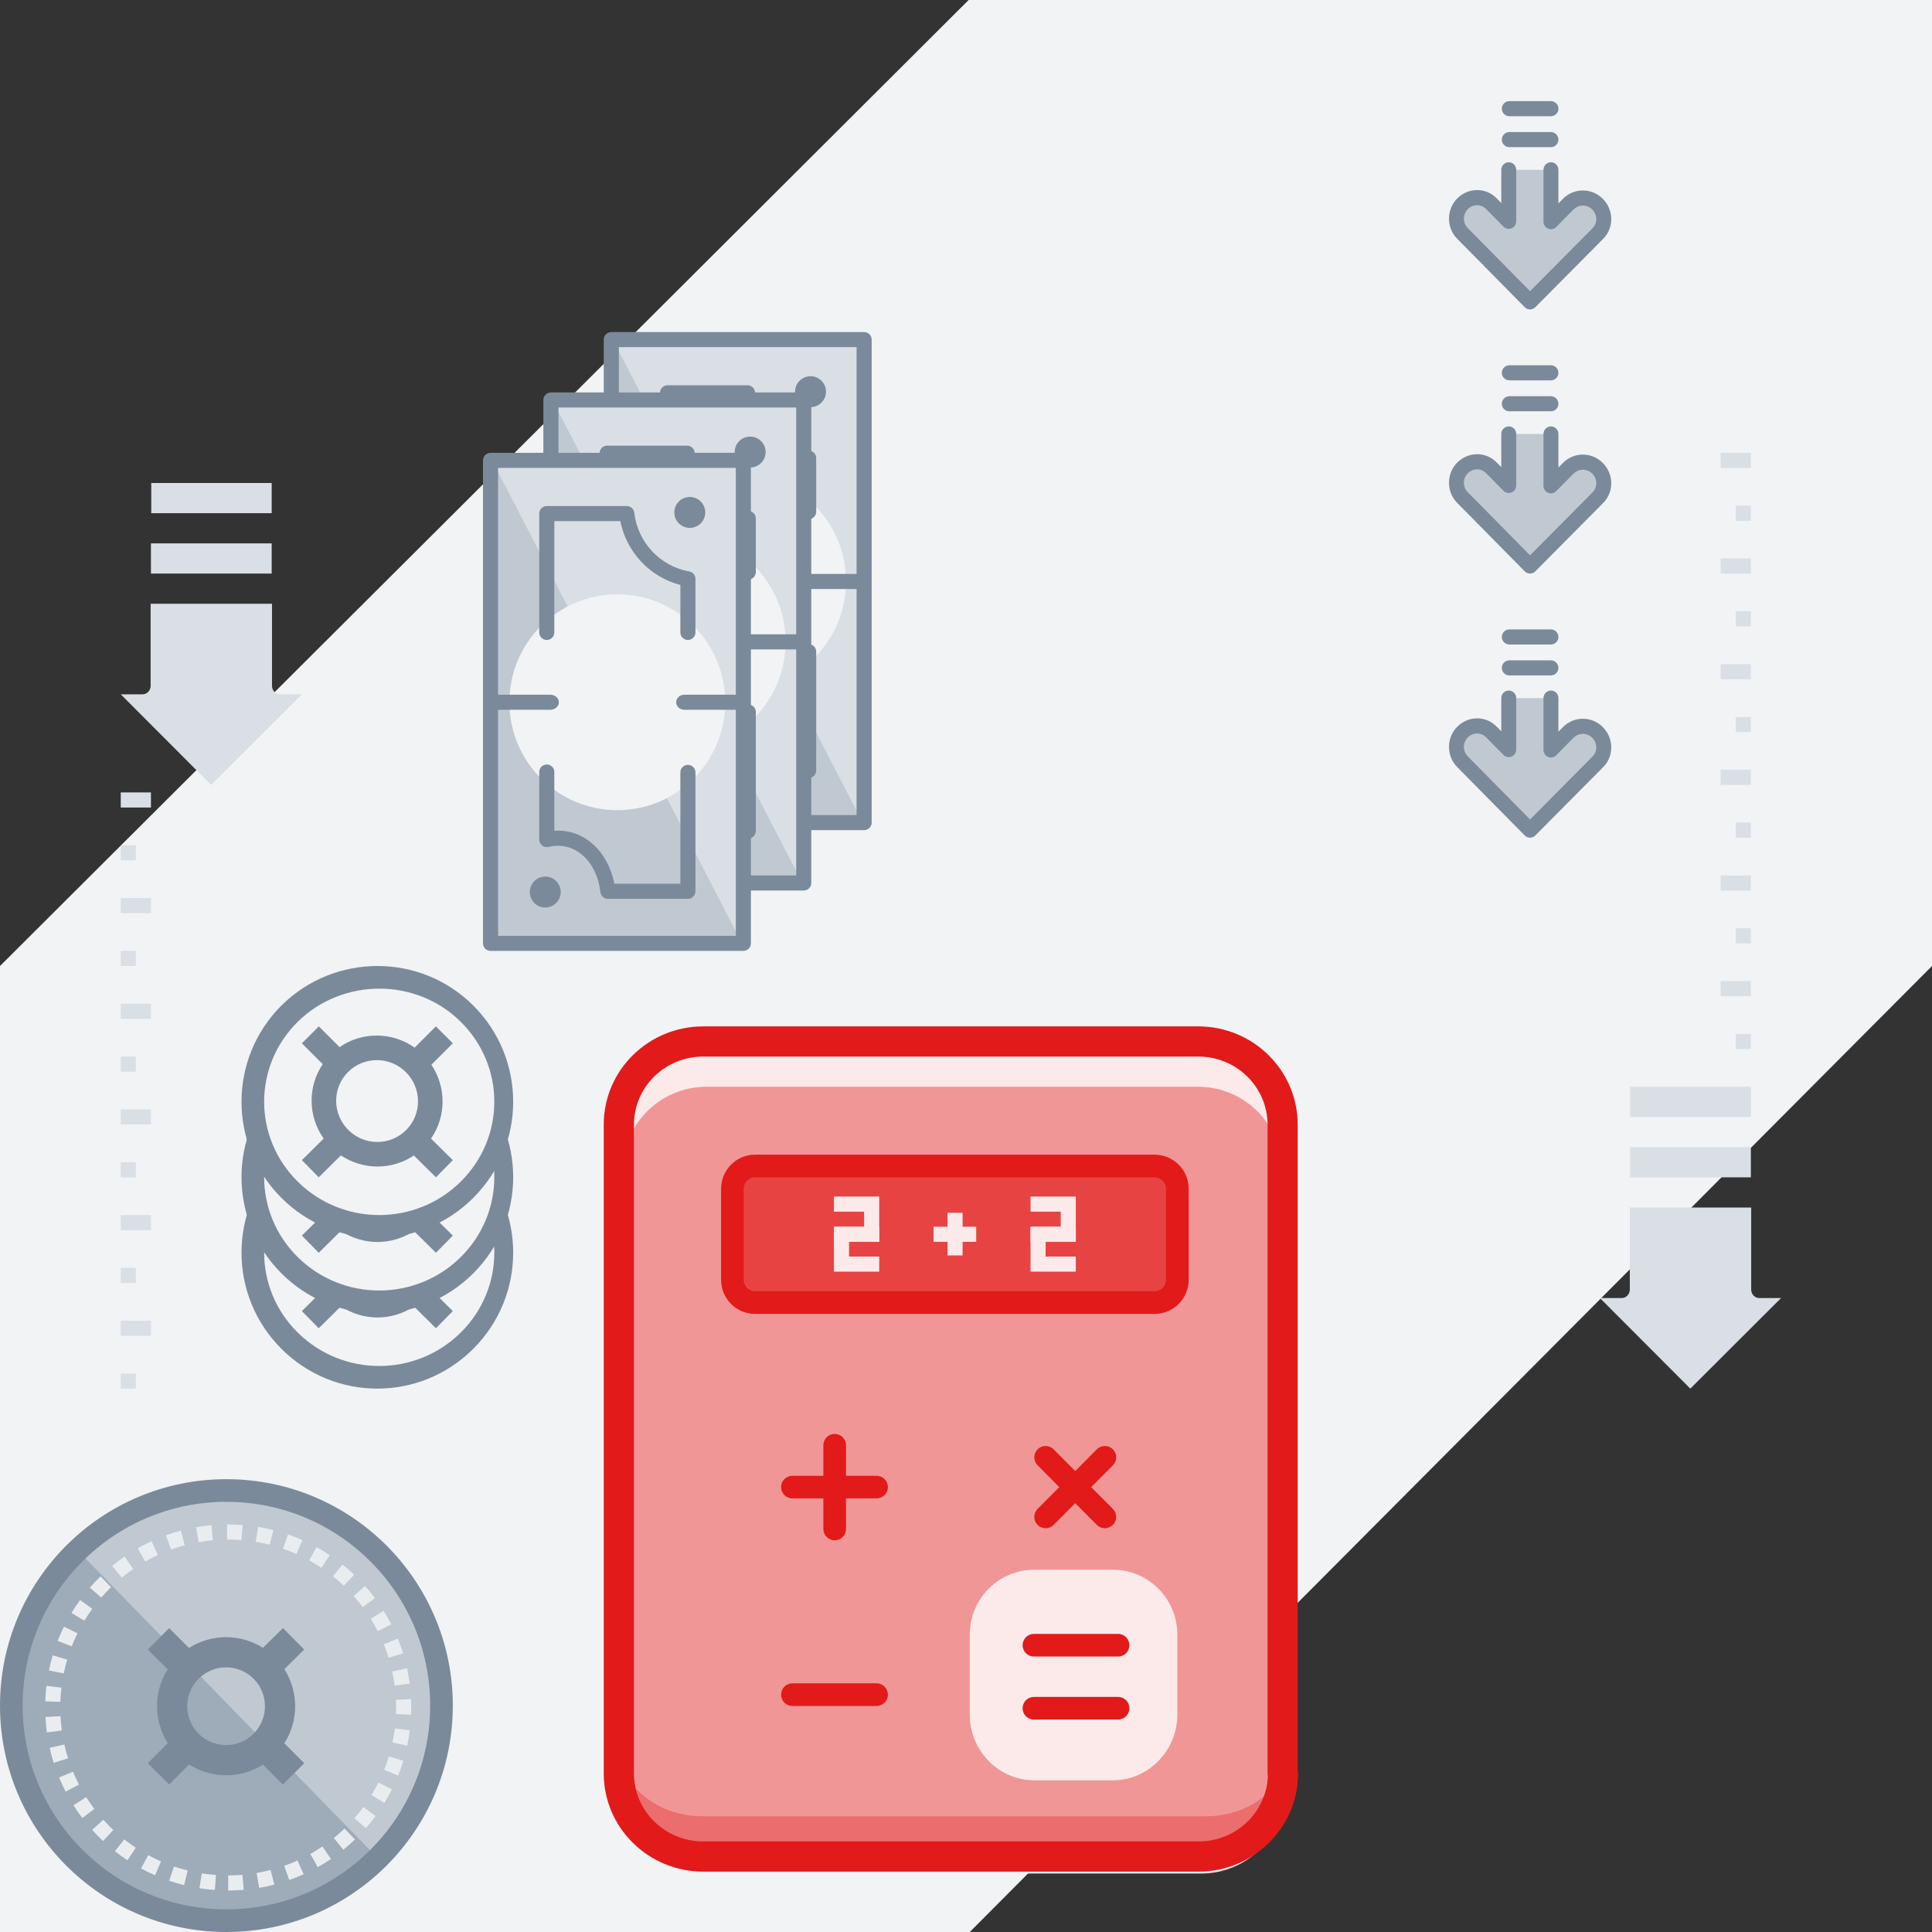 <?xml version="1.0" encoding="UTF-8"?>
<svg width="192px" height="192px" viewBox="0 0 192 192" version="1.1" xmlns="http://www.w3.org/2000/svg" xmlns:xlink="http://www.w3.org/1999/xlink">
    <rect x="0" y="0" width="192" height="192" fill="#333333" stroke="none"/>
    <!-- Generator: Sketch 53.2 (72643) - https://sketchapp.com -->
    <title>Loss</title>
    <desc>Created with Sketch.</desc>
    <g id="Main" stroke="none" stroke-width="1" fill="none" fill-rule="evenodd">
        <g transform="translate(-728, -288)" fill-rule="nonzero" id="Loss">
            <g transform="translate(728, 288)">
                <polygon id="Path" fill="#F1F3F5" points="192 96 192 -1.42108547e-14 96.263 -5.68434189e-14 0 96 0 192 96.375 192"></polygon>
                <g id="Group" transform="translate(12, 48)" fill="#D9DFE5">
                    <path d="M150,63 L150,60 L162,60 L162,63 L150,63 Z M150,69 L150,66 L162,66 L162,69 L150,69 Z M147,81 L149.163,81 C149.603,81 149.969,80.619 149.969,80.163 L149.969,72 L162.031,72 L162.031,80.163 C162.031,80.619 162.397,81 162.837,81 L165,81 L155.982,90 L147,81 Z" id="Shape"></path>
                    <path d="M3.031,3 L3.031,0 L15,0 L15,3 L3.031,3 Z M3,9 L3,6 L15,6 L15,9 L3,9 Z M0,21 L2.163,21 C2.603,21 2.969,20.619 2.969,20.163 L2.969,12 L15.031,12 L15.031,20.163 C15.031,20.619 15.397,21 15.837,21 L18,21 L8.982,30 L0,21 Z" id="Shape"></path>
                </g>
                <g id="Group" transform="translate(152.062, 46.875) scale(1, -1) translate(-152.062, -46.875) translate(144, 10.5)">
                    <g transform="translate(0, 52.5)" id="Path">
                        <path d="M10.125,13.875 L10.125,8.738 L11.85,10.463 C12.675,11.287 13.988,11.287 14.812,10.463 C15.637,9.637 15.637,8.325 14.812,7.537 L8.025,0.787 L6.562,2.25 C6.562,2.25 6.562,2.25 6.525,2.288 L1.238,7.575 C0.825,7.987 0.637,8.512 0.637,9.037 C0.637,9.562 0.825,10.088 1.238,10.5 C2.062,11.325 3.375,11.325 4.162,10.5 L5.888,8.775 L5.888,13.875" fill="#C0C9D2"></path>
                        <path d="M10.874,10.538 L10.874,13.873 C10.874,14.288 10.541,14.625 10.131,14.625 C9.722,14.625 9.389,14.288 9.389,13.873 L9.389,8.722 C9.389,8.052 10.189,7.717 10.656,8.191 L12.363,9.92 C12.89,10.454 13.719,10.454 14.246,9.92 C14.77,9.389 14.77,8.558 14.247,8.052 L8.055,1.814 L1.861,8.089 C1.612,8.341 1.484,8.666 1.484,9.023 C1.484,9.38 1.612,9.705 1.861,9.958 C2.385,10.489 3.205,10.489 3.706,9.958 L5.413,8.228 C5.881,7.755 6.68,8.09 6.68,8.76 L6.68,13.873 C6.68,14.288 6.348,14.625 5.938,14.625 C5.528,14.625 5.196,14.288 5.196,13.873 L5.196,10.575 L4.768,11.009 C3.698,12.144 1.92,12.144 0.811,11.021 C0.278,10.48 0,9.771 0,9.023 C0,8.275 0.278,7.566 0.811,7.025 L7.528,0.22 C7.818,-0.073 8.287,-0.073 8.577,0.219 L15.283,6.975 C16.404,8.059 16.404,9.861 15.295,10.983 C14.189,12.104 12.42,12.104 11.314,10.983 L10.874,10.538 Z" fill="#7B8A9A"></path>
                        <path d="M10.125,16.125 C10.539,16.125 10.875,16.461 10.875,16.875 C10.875,17.289 10.539,17.625 10.125,17.625 L6,17.625 C5.586,17.625 5.25,17.289 5.25,16.875 C5.25,16.461 5.586,16.125 6,16.125 L10.125,16.125 Z" fill="#7B8A9A"></path>
                        <path d="M10.125,19.2 C10.539,19.2 10.875,19.536 10.875,19.95 C10.875,20.364 10.539,20.7 10.125,20.7 L6,20.7 C5.586,20.7 5.25,20.364 5.25,19.95 C5.25,19.536 5.586,19.2 6,19.2 L10.125,19.2 Z" fill="#7B8A9A"></path>
                    </g>
                    <g transform="translate(0, 26.25)" id="Path">
                        <path d="M10.125,13.875 L10.125,8.738 L11.85,10.463 C12.675,11.287 13.988,11.287 14.812,10.463 C15.637,9.637 15.637,8.325 14.812,7.537 L8.025,0.787 L6.562,2.25 C6.562,2.25 6.562,2.25 6.525,2.288 L1.238,7.575 C0.825,7.987 0.637,8.512 0.637,9.037 C0.637,9.562 0.825,10.088 1.238,10.5 C2.062,11.325 3.375,11.325 4.162,10.5 L5.888,8.775 L5.888,13.875" fill="#C0C9D2"></path>
                        <path d="M10.874,10.538 L10.874,13.873 C10.874,14.288 10.541,14.625 10.131,14.625 C9.722,14.625 9.389,14.288 9.389,13.873 L9.389,8.722 C9.389,8.052 10.189,7.717 10.656,8.191 L12.363,9.92 C12.89,10.454 13.719,10.454 14.246,9.92 C14.77,9.389 14.77,8.558 14.247,8.052 L8.055,1.814 L1.861,8.089 C1.612,8.341 1.484,8.666 1.484,9.023 C1.484,9.38 1.612,9.705 1.861,9.958 C2.385,10.489 3.205,10.489 3.706,9.958 L5.413,8.228 C5.881,7.755 6.68,8.09 6.68,8.76 L6.68,13.873 C6.68,14.288 6.348,14.625 5.938,14.625 C5.528,14.625 5.196,14.288 5.196,13.873 L5.196,10.575 L4.768,11.009 C3.698,12.144 1.92,12.144 0.811,11.021 C0.278,10.48 0,9.771 0,9.023 C0,8.275 0.278,7.566 0.811,7.025 L7.528,0.22 C7.818,-0.073 8.287,-0.073 8.577,0.219 L15.283,6.975 C16.404,8.059 16.404,9.861 15.295,10.983 C14.189,12.104 12.42,12.104 11.314,10.983 L10.874,10.538 Z" fill="#7B8A9A"></path>
                        <path d="M10.125,16.125 C10.539,16.125 10.875,16.461 10.875,16.875 C10.875,17.289 10.539,17.625 10.125,17.625 L6,17.625 C5.586,17.625 5.25,17.289 5.25,16.875 C5.25,16.461 5.586,16.125 6,16.125 L10.125,16.125 Z" fill="#7B8A9A"></path>
                        <path d="M10.125,19.2 C10.539,19.2 10.875,19.536 10.875,19.95 C10.875,20.364 10.539,20.7 10.125,20.7 L6,20.7 C5.586,20.7 5.25,20.364 5.25,19.95 C5.25,19.536 5.586,19.2 6,19.2 L10.125,19.2 Z" fill="#7B8A9A"></path>
                    </g>
                    <g id="Path">
                        <path d="M10.125,13.875 L10.125,8.738 L11.85,10.463 C12.675,11.287 13.988,11.287 14.812,10.463 C15.637,9.637 15.637,8.325 14.812,7.537 L8.025,0.787 L6.562,2.25 C6.562,2.25 6.562,2.25 6.525,2.288 L1.238,7.575 C0.825,7.987 0.637,8.512 0.637,9.037 C0.637,9.562 0.825,10.088 1.238,10.5 C2.062,11.325 3.375,11.325 4.162,10.5 L5.888,8.775 L5.888,13.875" fill="#C0C9D2"></path>
                        <path d="M10.874,10.538 L10.874,13.873 C10.874,14.288 10.541,14.625 10.131,14.625 C9.722,14.625 9.389,14.288 9.389,13.873 L9.389,8.722 C9.389,8.052 10.189,7.717 10.656,8.191 L12.363,9.92 C12.89,10.454 13.719,10.454 14.246,9.92 C14.77,9.389 14.77,8.558 14.247,8.052 L8.055,1.814 L1.861,8.089 C1.612,8.341 1.484,8.666 1.484,9.023 C1.484,9.38 1.612,9.705 1.861,9.958 C2.385,10.489 3.205,10.489 3.706,9.958 L5.413,8.228 C5.881,7.755 6.68,8.09 6.68,8.76 L6.68,13.873 C6.68,14.288 6.348,14.625 5.938,14.625 C5.528,14.625 5.196,14.288 5.196,13.873 L5.196,10.575 L4.768,11.009 C3.698,12.144 1.92,12.144 0.811,11.021 C0.278,10.48 0,9.771 0,9.023 C0,8.275 0.278,7.566 0.811,7.025 L7.528,0.22 C7.818,-0.073 8.287,-0.073 8.577,0.219 L15.283,6.975 C16.404,8.059 16.404,9.861 15.295,10.983 C14.189,12.104 12.42,12.104 11.314,10.983 L10.874,10.538 Z" fill="#7B8A9A"></path>
                        <path d="M10.125,16.125 C10.539,16.125 10.875,16.461 10.875,16.875 C10.875,17.289 10.539,17.625 10.125,17.625 L6,17.625 C5.586,17.625 5.25,17.289 5.25,16.875 C5.25,16.461 5.586,16.125 6,16.125 L10.125,16.125 Z" fill="#7B8A9A"></path>
                        <path d="M10.125,19.2 C10.539,19.2 10.875,19.536 10.875,19.95 C10.875,20.364 10.539,20.7 10.125,20.7 L6,20.7 C5.586,20.7 5.25,20.364 5.25,19.95 C5.25,19.536 5.586,19.2 6,19.2 L10.125,19.2 Z" fill="#7B8A9A"></path>
                    </g>
                </g>
                <path d="M127.688,177.863 C127.688,182.475 123.938,186.188 119.362,186.188 L70.463,186.188 C65.85,186.188 62.138,182.438 62.138,177.863 L62.138,112.875 C62.138,108.263 65.888,104.55 70.463,104.55 L119.325,104.55 C123.938,104.55 127.65,108.3 127.65,112.875 L127.65,177.863 L127.688,177.863 Z" id="Path" fill="#FCEAEA"></path>
                <path d="M119.062,108 L70.2,108 C65.588,108 61.875,111.75 61.875,116.325 L61.875,176.438 C61.875,181.05 65.625,184.762 70.2,184.762 L119.062,184.762 C123.675,184.762 127.388,181.012 127.388,176.438 L127.388,116.362 C127.425,111.75 123.675,108 119.062,108 Z" id="Path" fill="#F19696"></path>
                <path d="M117,170.401 C117,173.989 114.117,176.925 110.592,176.925 L102.783,176.925 C99.258,176.925 96.375,173.989 96.375,170.401 L96.375,162.449 C96.375,158.861 99.258,156 102.783,156 L110.592,156 C114.117,156 117,158.861 117,162.449 L117,170.401 Z" id="Path" fill="#FCEAEA"></path>
                <path d="M119.871,180.498 L69.806,180.498 C67.193,180.498 64.888,179.484 63.312,177.863 L61.237,177.863 C61.237,182.018 65.08,185.363 69.767,185.363 L119.833,185.363 C124.559,185.363 128.363,181.984 128.363,177.863 L126.288,177.863 C124.789,179.484 122.484,180.498 119.871,180.498 Z" id="Path" fill="#EC6D6D"></path>
                <path d="M125.969,176.23 L125.969,111.77 C125.969,108.04 122.892,105 119.094,105 L69.875,105 C66.087,105 63,108.03 63,111.77 L63,176.23 C63,179.96 66.077,183 69.875,183 L119.132,183 C122.818,183 125.839,180.131 126,176.532 C125.98,176.435 125.969,176.334 125.969,176.23 Z M129,176.249 C129,181.637 124.561,186 119.111,186 L69.889,186 C64.425,186 60,181.624 60,176.249 L60,111.751 C60,106.363 64.439,102 69.889,102 L119.073,102 C124.537,102 128.962,106.376 128.962,111.751 L128.962,175.917 C128.987,176.024 129,176.135 129,176.249 Z" id="Path" fill="#E21A1A"></path>
                <path d="M117,127.2 C117,128.438 115.987,129.45 114.75,129.45 L75.037,129.45 C73.8,129.45 72.787,128.438 72.787,127.2 L72.787,118.125 C72.787,116.888 73.8,115.875 75.037,115.875 L114.75,115.875 C115.987,115.875 117,116.888 117,118.125 L117,127.2 Z" id="Path" fill="#E74343"></path>
                <path d="M115.875,127.2 L115.875,118.125 C115.875,117.509 115.366,117 114.75,117 L75.037,117 C74.421,117 73.912,117.509 73.912,118.125 L73.912,127.2 C73.912,127.816 74.421,128.325 75.037,128.325 L114.75,128.325 C115.366,128.325 115.875,127.816 115.875,127.2 Z M118.125,127.2 C118.125,129.059 116.609,130.575 114.75,130.575 L75.037,130.575 C73.179,130.575 71.662,129.059 71.662,127.2 L71.662,118.125 C71.662,116.266 73.179,114.75 75.037,114.75 L114.75,114.75 C116.609,114.75 118.125,116.266 118.125,118.125 L118.125,127.2 Z" id="Path" fill="#E21A1A"></path>
                <path d="M84.075,146.662 L87.112,146.662 C87.734,146.662 88.237,147.166 88.237,147.787 C88.237,148.409 87.734,148.912 87.112,148.912 L84.075,148.912 L84.075,151.95 C84.075,152.571 83.571,153.075 82.95,153.075 C82.329,153.075 81.825,152.571 81.825,151.95 L81.825,148.912 L78.75,148.912 C78.129,148.912 77.625,148.409 77.625,147.787 C77.625,147.166 78.129,146.662 78.75,146.662 L81.825,146.662 L81.825,143.625 C81.825,143.004 82.329,142.5 82.95,142.5 C83.571,142.5 84.075,143.004 84.075,143.625 L84.075,146.662 Z M108.442,147.787 L110.598,149.957 C111.036,150.398 111.034,151.11 110.593,151.548 C110.152,151.986 109.44,151.984 109.002,151.543 L106.856,149.384 L104.711,151.543 C104.273,151.984 103.56,151.986 103.12,151.548 C102.679,151.11 102.677,150.398 103.114,149.957 L105.27,147.787 L103.114,145.618 C102.677,145.177 102.679,144.465 103.12,144.027 C103.56,143.589 104.273,143.591 104.711,144.032 L106.856,146.191 L109.002,144.032 C109.44,143.591 110.152,143.589 110.593,144.027 C111.034,144.465 111.036,145.177 110.598,145.618 L108.442,147.787 L108.442,147.787 Z M87.112,167.287 C87.734,167.287 88.237,167.791 88.237,168.412 C88.237,169.034 87.734,169.537 87.112,169.537 L78.75,169.537 C78.129,169.537 77.625,169.034 77.625,168.412 C77.625,167.791 78.129,167.287 78.75,167.287 L87.112,167.287 Z M111.112,168.637 C111.734,168.637 112.237,169.141 112.237,169.762 C112.237,170.384 111.734,170.887 111.112,170.887 L102.75,170.887 C102.129,170.887 101.625,170.384 101.625,169.762 C101.625,169.141 102.129,168.637 102.75,168.637 L111.112,168.637 Z M111.112,162.375 C111.734,162.375 112.237,162.879 112.237,163.5 C112.237,164.121 111.734,164.625 111.112,164.625 L102.75,164.625 C102.129,164.625 101.625,164.121 101.625,163.5 C101.625,162.879 102.129,162.375 102.75,162.375 L111.112,162.375 Z" id="Shape" fill="#E21A1A"></path>
                <g id="Group" transform="translate(82.875, 118.875)" fill="#FCEAEA">
                    <polygon id="Path" points="3 1.538 0 1.538 0 0.037 4.5 0.037 4.5 4.537 0 4.537 0 3.038 3 3.038"></polygon>
                    <polygon id="Path" points="1.5 6 4.5 6 4.5 7.5 0 7.5 0 3.038 4.5 3.038 4.5 4.537 1.5 4.537"></polygon>
                    <polygon id="Path" points="22.538 1.538 19.538 1.538 19.538 0.037 24.038 0.037 24.038 4.537 19.538 4.537 19.538 3.038 22.538 3.038"></polygon>
                    <polygon id="Path" points="21.038 6 24.038 6 24.038 7.5 19.538 7.5 19.538 3.038 24.038 3.038 24.038 4.537 21.038 4.537"></polygon>
                </g>
                <polygon id="Path" fill="#FCEAEA" points="94.162 120.525 95.662 120.525 95.662 124.763 94.162 124.763"></polygon>
                <polygon id="Path" fill="#FCEAEA" points="97.013 121.912 97.013 123.412 92.775 123.412 92.775 121.912"></polygon>
                <g id="Group" transform="translate(24, 111)">
                    <g id="Path">
                        <path d="M22.65,4.537 C27.6,9.488 27.6,17.475 22.65,22.425 C17.7,27.375 9.713,27.375 4.763,22.425 C-0.188,17.475 -0.188,9.488 4.763,4.537 C9.713,-0.375 17.738,-0.375 22.65,4.537 Z" fill="#F1F3F5"></path>
                        <path d="M21.77,5.527 C17.332,1.158 10.077,1.158 5.605,5.527 C1.132,9.933 1.132,17.04 5.605,21.446 C10.079,25.851 17.296,25.851 21.77,21.446 C26.243,17.04 26.243,9.933 21.77,5.527 Z M23.04,3.936 C28.32,9.221 28.32,17.752 23.04,23.036 C17.761,28.321 9.239,28.321 3.959,23.036 C-1.32,17.752 -1.32,9.221 3.962,3.933 C9.241,-1.311 17.798,-1.311 23.04,3.936 Z" fill="#7B8A9A"></path>
                    </g>
                    <g transform="translate(6, 6)" fill="#7B8A9A" id="Combined-Shape">
                        <path d="M2.166,11.151 C0.6,8.939 0.567,5.979 2.072,3.755 L0,1.683 L1.683,0 L3.745,2.062 C5.976,0.512 8.972,0.53 11.205,2.111 L13.317,0 L15,1.683 L12.869,3.814 C14.365,6.033 14.354,8.96 12.833,11.15 L15,13.294 L13.324,15 L11.131,12.83 C8.952,14.298 6.071,14.294 3.878,12.821 L1.676,15 L0,13.294 L2.166,11.151 Z M10.36,10.306 C11.943,8.723 11.935,6.147 10.341,4.554 C8.748,2.96 6.172,2.952 4.589,4.535 C3.006,6.118 3.014,8.693 4.608,10.287 C6.202,11.881 8.777,11.889 10.36,10.306 Z"></path>
                    </g>
                </g>
                <g id="Group" transform="translate(24, 103.5)">
                    <g id="Path">
                        <path d="M22.65,4.537 C27.6,9.488 27.6,17.475 22.65,22.425 C17.7,27.375 9.713,27.375 4.763,22.425 C-0.188,17.475 -0.188,9.488 4.763,4.537 C9.713,-0.375 17.738,-0.375 22.65,4.537 Z" fill="#F1F3F5"></path>
                        <path d="M21.77,5.527 C17.332,1.158 10.077,1.158 5.605,5.527 C1.132,9.933 1.132,17.04 5.605,21.446 C10.079,25.851 17.296,25.851 21.77,21.446 C26.243,17.04 26.243,9.933 21.77,5.527 Z M23.04,3.936 C28.32,9.221 28.32,17.752 23.04,23.036 C17.761,28.321 9.239,28.321 3.959,23.036 C-1.32,17.752 -1.32,9.221 3.962,3.933 C9.241,-1.311 17.798,-1.311 23.04,3.936 Z" fill="#7B8A9A"></path>
                    </g>
                    <g transform="translate(6, 6)" fill="#7B8A9A" id="Combined-Shape">
                        <path d="M2.166,11.151 C0.6,8.939 0.567,5.979 2.072,3.755 L0,1.683 L1.683,0 L3.745,2.062 C5.976,0.512 8.972,0.53 11.205,2.111 L13.317,0 L15,1.683 L12.869,3.814 C14.365,6.033 14.354,8.96 12.833,11.15 L15,13.294 L13.324,15 L11.131,12.83 C8.952,14.298 6.071,14.294 3.878,12.821 L1.676,15 L0,13.294 L2.166,11.151 Z M10.36,10.306 C11.943,8.723 11.935,6.147 10.341,4.554 C8.748,2.96 6.172,2.952 4.589,4.535 C3.006,6.118 3.014,8.693 4.608,10.287 C6.202,11.881 8.777,11.889 10.36,10.306 Z"></path>
                    </g>
                </g>
                <g id="Group" transform="translate(24, 96)">
                    <g id="Path">
                        <path d="M22.65,4.537 C27.6,9.488 27.6,17.475 22.65,22.425 C17.7,27.375 9.713,27.375 4.763,22.425 C-0.188,17.475 -0.188,9.488 4.763,4.537 C9.713,-0.375 17.738,-0.375 22.65,4.537 Z" fill="#F1F3F5"></path>
                        <path d="M21.77,5.527 C17.332,1.158 10.077,1.158 5.605,5.527 C1.132,9.933 1.132,17.04 5.605,21.446 C10.079,25.851 17.296,25.851 21.77,21.446 C26.243,17.04 26.243,9.933 21.77,5.527 Z M23.04,3.936 C28.32,9.221 28.32,17.752 23.04,23.036 C17.761,28.321 9.239,28.321 3.959,23.036 C-1.32,17.752 -1.32,9.221 3.962,3.933 C9.241,-1.311 17.798,-1.311 23.04,3.936 Z" fill="#7B8A9A"></path>
                    </g>
                    <g transform="translate(6, 6)" fill="#7B8A9A" id="Combined-Shape">
                        <path d="M2.166,11.151 C0.6,8.939 0.567,5.979 2.072,3.755 L0,1.683 L1.683,0 L3.745,2.062 C5.976,0.512 8.972,0.53 11.205,2.111 L13.317,0 L15,1.683 L12.869,3.814 C14.365,6.033 14.354,8.96 12.833,11.15 L15,13.294 L13.324,15 L11.131,12.83 C8.952,14.298 6.071,14.294 3.878,12.821 L1.676,15 L0,13.294 L2.166,11.151 Z M10.36,10.306 C11.943,8.723 11.935,6.147 10.341,4.554 C8.748,2.96 6.172,2.952 4.589,4.535 C3.006,6.118 3.014,8.693 4.608,10.287 C6.202,11.881 8.777,11.889 10.36,10.306 Z"></path>
                    </g>
                </g>
                <g id="Group" transform="translate(48, 33)">
                    <g transform="translate(12, 0)">
                        <rect id="Rectangle" fill="#C0C9D2" x="0.9" y="0.75" width="24.9" height="48.112"></rect>
                        <polygon id="Path" fill="#D9DFE5" points="0.9 0.75 25.8 48.862 25.8 0.75"></polygon>
                        <circle id="Oval" fill="#F1F3F5" cx="13.35" cy="24.788" r="10.725"></circle>
                        <path d="M1.5,1.5 L1.5,48 L25.125,48 L25.125,1.5 L1.5,1.5 Z M0.756,0 L25.869,0 C26.286,0 26.625,0.335 26.625,0.748 L26.625,48.752 C26.625,49.165 26.286,49.5 25.869,49.5 L0.756,49.5 C0.339,49.5 0,49.165 0,48.752 L0,0.748 C0,0.335 0.339,0 0.756,0 Z" id="Rectangle" fill="#7B8A9A"></path>
                        <g transform="translate(0.375, 4.125)" fill="#7B8A9A" id="Shape">
                            <path d="M19.238,27.637 C19.238,27.223 19.573,26.887 19.988,26.887 C20.402,26.887 20.738,27.223 20.738,27.637 L20.738,39.45 C20.738,39.864 20.402,40.2 19.988,40.2 L12.037,40.2 C11.656,40.2 11.335,39.914 11.292,39.535 C10.94,36.434 8.713,34.413 6.14,35.041 C5.668,35.156 5.213,34.799 5.213,34.312 L5.213,27.6 C5.213,27.186 5.548,26.85 5.963,26.85 C6.377,26.85 6.713,27.186 6.713,27.6 L6.713,33.437 C9.647,33.224 12.054,35.476 12.681,38.7 L19.238,38.7 L19.238,27.637 Z M6.713,2.663 L6.713,13.725 C6.713,14.139 6.377,14.475 5.963,14.475 C5.548,14.475 5.213,14.139 5.213,13.725 L5.213,1.913 C5.213,1.498 5.548,1.163 5.963,1.163 L13.912,1.163 C14.294,1.163 14.614,1.448 14.658,1.827 C14.996,4.768 17.228,7.157 20.116,7.661 C20.475,7.724 20.738,8.036 20.738,8.4 L20.738,13.725 C20.738,14.139 20.402,14.475 19.988,14.475 C19.573,14.475 19.238,14.139 19.238,13.725 L19.238,9.005 C16.212,8.227 13.883,5.745 13.271,2.663 L6.713,2.663 Z M0.896,21.413 C0.422,21.413 0.037,21.077 0.037,20.663 C0.037,20.248 0.422,19.913 0.896,19.913 L6.304,19.913 C6.778,19.913 7.162,20.248 7.162,20.663 C7.162,21.077 6.778,21.413 6.304,21.413 L0.896,21.413 Z M19.638,21.413 C19.189,21.413 18.825,21.077 18.825,20.663 C18.825,20.248 19.189,19.913 19.638,19.913 L24.762,19.913 C25.211,19.913 25.575,20.248 25.575,20.663 C25.575,21.077 25.211,21.413 24.762,21.413 L19.638,21.413 Z M5.812,41.062 C4.963,41.062 4.275,40.374 4.275,39.525 C4.275,38.676 4.963,37.987 5.812,37.987 C6.662,37.987 7.35,38.676 7.35,39.525 C7.35,40.374 6.662,41.062 5.812,41.062 Z M20.175,3.337 C19.326,3.337 18.637,2.649 18.637,1.8 C18.637,0.951 19.326,0.263 20.175,0.263 C21.024,0.263 21.712,0.951 21.712,1.8 C21.712,2.649 21.024,3.337 20.175,3.337 Z"></path>
                        </g>
                    </g>
                    <g transform="translate(6, 6)">
                        <rect id="Rectangle" fill="#C0C9D2" x="0.9" y="0.75" width="24.9" height="48.112"></rect>
                        <polygon id="Path" fill="#D9DFE5" points="0.9 0.75 25.8 48.862 25.8 0.75"></polygon>
                        <circle id="Oval" fill="#F1F3F5" cx="13.35" cy="24.788" r="10.725"></circle>
                        <path d="M1.5,1.5 L1.5,48 L25.125,48 L25.125,1.5 L1.5,1.5 Z M0.756,0 L25.869,0 C26.286,0 26.625,0.335 26.625,0.748 L26.625,48.752 C26.625,49.165 26.286,49.5 25.869,49.5 L0.756,49.5 C0.339,49.5 0,49.165 0,48.752 L0,0.748 C0,0.335 0.339,0 0.756,0 Z" id="Rectangle" fill="#7B8A9A"></path>
                        <g transform="translate(0.375, 4.125)" fill="#7B8A9A" id="Shape">
                            <path d="M19.238,27.637 C19.238,27.223 19.573,26.887 19.988,26.887 C20.402,26.887 20.738,27.223 20.738,27.637 L20.738,39.45 C20.738,39.864 20.402,40.2 19.988,40.2 L12.037,40.2 C11.656,40.2 11.335,39.914 11.292,39.535 C10.94,36.434 8.713,34.413 6.14,35.041 C5.668,35.156 5.213,34.799 5.213,34.312 L5.213,27.6 C5.213,27.186 5.548,26.85 5.963,26.85 C6.377,26.85 6.713,27.186 6.713,27.6 L6.713,33.437 C9.647,33.224 12.054,35.476 12.681,38.7 L19.238,38.7 L19.238,27.637 Z M6.713,2.663 L6.713,13.725 C6.713,14.139 6.377,14.475 5.963,14.475 C5.548,14.475 5.213,14.139 5.213,13.725 L5.213,1.913 C5.213,1.498 5.548,1.163 5.963,1.163 L13.912,1.163 C14.294,1.163 14.614,1.448 14.658,1.827 C14.996,4.768 17.228,7.157 20.116,7.661 C20.475,7.724 20.738,8.036 20.738,8.4 L20.738,13.725 C20.738,14.139 20.402,14.475 19.988,14.475 C19.573,14.475 19.238,14.139 19.238,13.725 L19.238,9.005 C16.212,8.227 13.883,5.745 13.271,2.663 L6.713,2.663 Z M0.896,21.413 C0.422,21.413 0.037,21.077 0.037,20.663 C0.037,20.248 0.422,19.913 0.896,19.913 L6.304,19.913 C6.778,19.913 7.162,20.248 7.162,20.663 C7.162,21.077 6.778,21.413 6.304,21.413 L0.896,21.413 Z M19.638,21.413 C19.189,21.413 18.825,21.077 18.825,20.663 C18.825,20.248 19.189,19.913 19.638,19.913 L24.762,19.913 C25.211,19.913 25.575,20.248 25.575,20.663 C25.575,21.077 25.211,21.413 24.762,21.413 L19.638,21.413 Z M5.812,41.062 C4.963,41.062 4.275,40.374 4.275,39.525 C4.275,38.676 4.963,37.987 5.812,37.987 C6.662,37.987 7.35,38.676 7.35,39.525 C7.35,40.374 6.662,41.062 5.812,41.062 Z M20.175,3.337 C19.326,3.337 18.637,2.649 18.637,1.8 C18.637,0.951 19.326,0.263 20.175,0.263 C21.024,0.263 21.712,0.951 21.712,1.8 C21.712,2.649 21.024,3.337 20.175,3.337 Z"></path>
                        </g>
                    </g>
                    <g transform="translate(0, 12)">
                        <rect id="Rectangle" fill="#C0C9D2" x="0.9" y="0.75" width="24.9" height="48.112"></rect>
                        <polygon id="Path" fill="#D9DFE5" points="0.9 0.75 25.8 48.862 25.8 0.75"></polygon>
                        <circle id="Oval" fill="#F1F3F5" cx="13.35" cy="24.788" r="10.725"></circle>
                        <path d="M1.5,1.5 L1.5,48 L25.125,48 L25.125,1.5 L1.5,1.5 Z M0.756,0 L25.869,0 C26.286,0 26.625,0.335 26.625,0.748 L26.625,48.752 C26.625,49.165 26.286,49.5 25.869,49.5 L0.756,49.5 C0.339,49.5 0,49.165 0,48.752 L0,0.748 C0,0.335 0.339,0 0.756,0 Z" id="Rectangle" fill="#7B8A9A"></path>
                        <g transform="translate(0.375, 4.125)" fill="#7B8A9A" id="Shape">
                            <path d="M19.238,27.637 C19.238,27.223 19.573,26.887 19.988,26.887 C20.402,26.887 20.738,27.223 20.738,27.637 L20.738,39.45 C20.738,39.864 20.402,40.2 19.988,40.2 L12.037,40.2 C11.656,40.2 11.335,39.914 11.292,39.535 C10.94,36.434 8.713,34.413 6.14,35.041 C5.668,35.156 5.213,34.799 5.213,34.312 L5.213,27.6 C5.213,27.186 5.548,26.85 5.963,26.85 C6.377,26.85 6.713,27.186 6.713,27.6 L6.713,33.437 C9.647,33.224 12.054,35.476 12.681,38.7 L19.238,38.7 L19.238,27.637 Z M6.713,2.663 L6.713,13.725 C6.713,14.139 6.377,14.475 5.963,14.475 C5.548,14.475 5.213,14.139 5.213,13.725 L5.213,1.913 C5.213,1.498 5.548,1.163 5.963,1.163 L13.912,1.163 C14.294,1.163 14.614,1.448 14.658,1.827 C14.996,4.768 17.228,7.157 20.116,7.661 C20.475,7.724 20.738,8.036 20.738,8.4 L20.738,13.725 C20.738,14.139 20.402,14.475 19.988,14.475 C19.573,14.475 19.238,14.139 19.238,13.725 L19.238,9.005 C16.212,8.227 13.883,5.745 13.271,2.663 L6.713,2.663 Z M0.896,21.413 C0.422,21.413 0.037,21.077 0.037,20.663 C0.037,20.248 0.422,19.913 0.896,19.913 L6.304,19.913 C6.778,19.913 7.162,20.248 7.162,20.663 C7.162,21.077 6.778,21.413 6.304,21.413 L0.896,21.413 Z M19.638,21.413 C19.189,21.413 18.825,21.077 18.825,20.663 C18.825,20.248 19.189,19.913 19.638,19.913 L24.762,19.913 C25.211,19.913 25.575,20.248 25.575,20.663 C25.575,21.077 25.211,21.413 24.762,21.413 L19.638,21.413 Z M5.812,41.062 C4.963,41.062 4.275,40.374 4.275,39.525 C4.275,38.676 4.963,37.987 5.812,37.987 C6.662,37.987 7.35,38.676 7.35,39.525 C7.35,40.374 6.662,41.062 5.812,41.062 Z M20.175,3.337 C19.326,3.337 18.637,2.649 18.637,1.8 C18.637,0.951 19.326,0.263 20.175,0.263 C21.024,0.263 21.712,0.951 21.712,1.8 C21.712,2.649 21.024,3.337 20.175,3.337 Z"></path>
                        </g>
                    </g>
                </g>
                <g id="Group" transform="translate(171, 45)" fill="#D9DFE5">
                    <path d="M3,-5.77315973e-15 L3,1.5 L0,1.5 L0,-5.77315973e-15 L3,-5.77315973e-15 Z M3,5.25 L3,6.75 L1.5,6.75 L1.5,5.25 L3,5.25 Z M3,10.5 L3,12 L0,12 L0,10.5 L3,10.5 Z M3,15.75 L3,17.25 L1.5,17.25 L1.5,15.75 L3,15.75 Z M3,21 L3,22.5 L0,22.5 L0,21 L3,21 Z M3,26.25 L3,27.75 L1.5,27.75 L1.5,26.25 L3,26.25 Z M3,31.5 L3,33 L0,33 L0,31.5 L3,31.5 Z M3,36.75 L3,38.25 L1.5,38.25 L1.5,36.75 L3,36.75 Z M3,42 L3,43.5 L0,43.5 L0,42 L3,42 Z M3,47.25 L3,48.75 L1.5,48.75 L1.5,47.25 L3,47.25 Z M3,52.5 L3,54 L0,54 L0,52.5 L3,52.5 Z M3,57.75 L3,59.25 L1.5,59.25 L1.5,57.75 L3,57.75 Z" id="Shape"></path>
                </g>
                <path d="M12,78.75 L15,78.75 L15,80.25 L12,80.25 L12,78.75 Z M12,84 L13.5,84 L13.5,85.5 L12,85.5 L12,84 Z M12,89.25 L15,89.25 L15,90.75 L12,90.75 L12,89.25 Z M12,94.5 L13.5,94.5 L13.5,96 L12,96 L12,94.5 Z M12,99.75 L15,99.75 L15,101.25 L12,101.25 L12,99.75 Z M12,105 L13.5,105 L13.5,106.5 L12,106.5 L12,105 Z M12,110.25 L15,110.25 L15,111.75 L12,111.75 L12,110.25 Z M12,115.5 L13.5,115.5 L13.5,117 L12,117 L12,115.5 Z M12,120.75 L15,120.75 L15,122.25 L12,122.25 L12,120.75 Z M12,126 L13.5,126 L13.5,127.5 L12,127.5 L12,126 Z M12,131.25 L15,131.25 L15,132.75 L12,132.75 L12,131.25 Z M12,136.5 L13.5,136.5 L13.5,138 L12,138 L12,136.5 Z" id="Shape" fill="#D9DFE5"></path>
                <g id="Group" transform="translate(0, 147)">
                    <ellipse id="Oval" fill="#9EABB8" cx="22.8" cy="22.575" rx="21.188" ry="21.6"></ellipse>
                    <path d="M37.714,7.275 C29.487,-1.163 16.14,-1.163 7.912,7.275 L37.714,37.837 C45.979,29.4 45.979,15.713 37.714,7.275 Z" id="Path" fill="#C0C9D2"></path>
                    <path d="M22.5,45 C10.074,45 0,34.926 0,22.5 C0,10.074 10.074,0 22.5,0 C34.926,0 45,10.074 45,22.5 C45,34.926 34.926,45 22.5,45 Z M22.5,42.75 C33.684,42.75 42.75,33.684 42.75,22.5 C42.75,11.316 33.684,2.25 22.5,2.25 C11.316,2.25 2.25,11.316 2.25,22.5 C2.25,33.684 11.316,42.75 22.5,42.75 Z" id="Oval" fill="#7B8A9A"></path>
                    <path d="M22.677,40.875 L22.677,39.375 C23.153,39.375 23.626,39.355 24.095,39.316 L24.221,40.81 C23.71,40.853 23.195,40.875 22.677,40.875 Z M25.755,40.616 L25.503,39.137 C25.97,39.057 26.432,38.958 26.889,38.839 L27.267,40.291 C26.769,40.42 26.264,40.529 25.755,40.616 Z M28.747,39.837 L28.246,38.423 C28.692,38.266 29.131,38.089 29.561,37.894 L30.18,39.26 C29.711,39.473 29.233,39.665 28.747,39.837 Z M31.575,38.554 L30.84,37.246 C31.252,37.014 31.654,36.765 32.045,36.5 L32.888,37.74 C32.462,38.03 32.024,38.301 31.575,38.554 Z M34.119,36.826 L33.175,35.66 C33.542,35.363 33.897,35.05 34.238,34.722 L35.277,35.804 C34.906,36.16 34.52,36.502 34.119,36.826 Z M36.354,34.677 L35.227,33.688 C35.538,33.332 35.835,32.964 36.116,32.583 L37.323,33.474 C37.017,33.888 36.694,34.29 36.354,34.677 Z M38.197,32.175 L36.918,31.392 C37.165,30.989 37.395,30.575 37.606,30.153 L38.947,30.825 C38.717,31.285 38.466,31.736 38.197,32.175 Z M39.568,29.444 L38.176,28.887 C38.351,28.448 38.508,28.002 38.646,27.55 L40.081,27.986 C39.931,28.48 39.76,28.966 39.568,29.444 Z M40.469,26.479 L39.002,26.168 C39.099,25.707 39.178,25.241 39.236,24.77 L40.725,24.956 C40.661,25.468 40.576,25.977 40.469,26.479 Z M40.851,23.406 L39.352,23.347 C39.361,23.129 39.365,22.91 39.365,22.691 C39.365,22.433 39.359,22.179 39.348,21.926 L40.846,21.858 C40.859,22.135 40.865,22.411 40.865,22.691 C40.865,22.93 40.86,23.168 40.851,23.406 Z M40.712,20.318 L39.224,20.511 C39.163,20.041 39.082,19.576 38.982,19.115 L40.447,18.795 C40.557,19.298 40.645,19.806 40.712,20.318 Z M40.053,17.299 L38.62,17.742 C38.48,17.291 38.321,16.845 38.143,16.408 L39.533,15.843 C39.727,16.32 39.9,16.806 40.053,17.299 Z M38.884,14.425 L37.548,15.107 C37.333,14.686 37.1,14.274 36.85,13.873 L38.123,13.079 C38.395,13.517 38.649,13.966 38.884,14.425 Z M37.256,11.811 L36.054,12.709 C35.771,12.331 35.473,11.964 35.159,11.61 L36.28,10.614 C36.622,10.999 36.948,11.399 37.256,11.811 Z M35.198,9.496 L34.165,10.584 C33.822,10.258 33.466,9.947 33.097,9.651 L34.034,8.48 C34.436,8.802 34.824,9.141 35.198,9.496 Z M32.772,7.556 L31.939,8.804 C31.546,8.541 31.142,8.295 30.728,8.066 L31.452,6.753 C31.904,7.002 32.344,7.27 32.772,7.556 Z M30.058,6.06 L29.449,7.431 C29.017,7.239 28.577,7.065 28.13,6.911 L28.62,5.493 C29.107,5.662 29.587,5.851 30.058,6.06 Z M27.169,5.059 L26.799,6.513 C26.342,6.397 25.879,6.3 25.412,6.223 L25.656,4.743 C26.165,4.827 26.67,4.932 27.169,5.059 Z M24.111,4.556 L23.995,6.051 C23.56,6.017 23.123,6 22.683,6 C22.643,6 22.625,6 22.572,6 L22.563,4.5 C22.62,4.5 22.64,4.5 22.683,4.5 C23.162,4.5 23.638,4.519 24.111,4.556 Z M21.019,4.575 L21.154,6.069 C20.681,6.111 20.213,6.174 19.748,6.256 L19.487,4.779 C19.993,4.689 20.504,4.621 21.019,4.575 Z M17.967,5.116 L18.355,6.565 C17.897,6.688 17.446,6.829 17.002,6.99 L16.492,5.579 C16.976,5.404 17.468,5.25 17.967,5.116 Z M15.063,6.166 L15.691,7.528 C15.262,7.726 14.842,7.943 14.431,8.177 L13.689,6.873 C14.136,6.618 14.595,6.382 15.063,6.166 Z M12.385,7.691 L13.234,8.927 C12.845,9.195 12.467,9.479 12.101,9.779 L11.15,8.619 C11.548,8.293 11.96,7.983 12.385,7.691 Z M9.99,9.656 L11.036,10.731 C10.697,11.061 10.373,11.405 10.063,11.763 L8.929,10.78 C9.267,10.391 9.621,10.016 9.99,9.656 Z M7.958,12.002 L9.171,12.885 C8.893,13.267 8.631,13.661 8.387,14.066 L7.103,13.289 C7.37,12.849 7.655,12.419 7.958,12.002 Z M6.356,14.654 L7.701,15.317 C7.492,15.741 7.302,16.174 7.129,16.614 L5.732,16.068 C5.92,15.588 6.128,15.116 6.356,14.654 Z M5.239,17.504 L6.677,17.931 C6.543,18.384 6.428,18.842 6.333,19.306 L4.863,19.004 C4.967,18.498 5.093,17.998 5.239,17.504 Z M4.616,20.538 L6.105,20.714 C6.05,21.182 6.015,21.654 5.999,22.128 L4.5,22.079 C4.517,21.562 4.556,21.048 4.616,20.538 Z M4.514,23.633 L6.012,23.556 C6.036,24.03 6.081,24.501 6.145,24.969 L4.658,25.172 C4.589,24.663 4.541,24.149 4.514,23.633 Z M4.934,26.699 L6.397,26.369 C6.501,26.831 6.625,27.287 6.767,27.737 L5.338,28.191 C5.182,27.7 5.047,27.202 4.934,26.699 Z M5.868,29.645 L7.254,29.071 C7.435,29.507 7.635,29.936 7.852,30.355 L6.52,31.046 C6.283,30.588 6.066,30.121 5.868,29.645 Z M7.3,32.404 L8.567,31.601 C8.82,32.001 9.09,32.389 9.376,32.766 L8.181,33.672 C7.869,33.262 7.576,32.839 7.3,32.404 Z M9.156,34.851 L10.271,33.848 C10.587,34.199 10.918,34.537 11.263,34.861 L10.237,35.955 C9.861,35.602 9.501,35.234 9.156,34.851 Z M11.42,36.973 L12.349,35.795 C12.72,36.088 13.103,36.365 13.498,36.626 L12.672,37.878 C12.242,37.594 11.824,37.292 11.42,36.973 Z M14.016,38.684 L14.731,37.365 C15.147,37.591 15.572,37.799 16.005,37.988 L15.405,39.362 C14.932,39.156 14.469,38.93 14.016,38.684 Z M16.811,39.908 L17.294,38.488 C17.741,38.64 18.195,38.773 18.654,38.887 L18.294,40.343 C17.793,40.219 17.298,40.074 16.811,39.908 Z M19.818,40.651 L20.052,39.17 C20.518,39.243 20.987,39.297 21.461,39.331 L21.353,40.827 C20.837,40.79 20.325,40.732 19.818,40.651 Z" id="Oval" fill="#EAEDF0"></path>
                    <g transform="translate(14.625, 14.625)" fill="#7B8A9A" id="Shape">
                        <path d="M2.04,11.601 C0.629,9.37 0.63,6.504 2.04,4.274 L0.064,2.298 L2.186,0.177 L4.158,2.149 C6.391,0.723 9.269,0.718 11.507,2.133 L13.496,0.17 L15.604,2.305 L13.633,4.25 C15.065,6.492 15.065,9.383 13.634,11.625 L15.611,13.602 L13.489,15.723 L11.509,13.742 C9.27,15.159 6.39,15.153 4.156,13.727 L2.192,15.716 L0.058,13.609 L2.04,11.601 Z M10.576,10.669 C12.084,9.161 12.084,6.715 10.576,5.207 C9.067,3.699 6.622,3.699 5.113,5.207 C3.605,6.715 3.605,9.161 5.113,10.669 C6.622,12.178 9.067,12.178 10.576,10.669 Z"></path>
                    </g>
                </g>
            </g>
        </g>
    </g>
</svg>